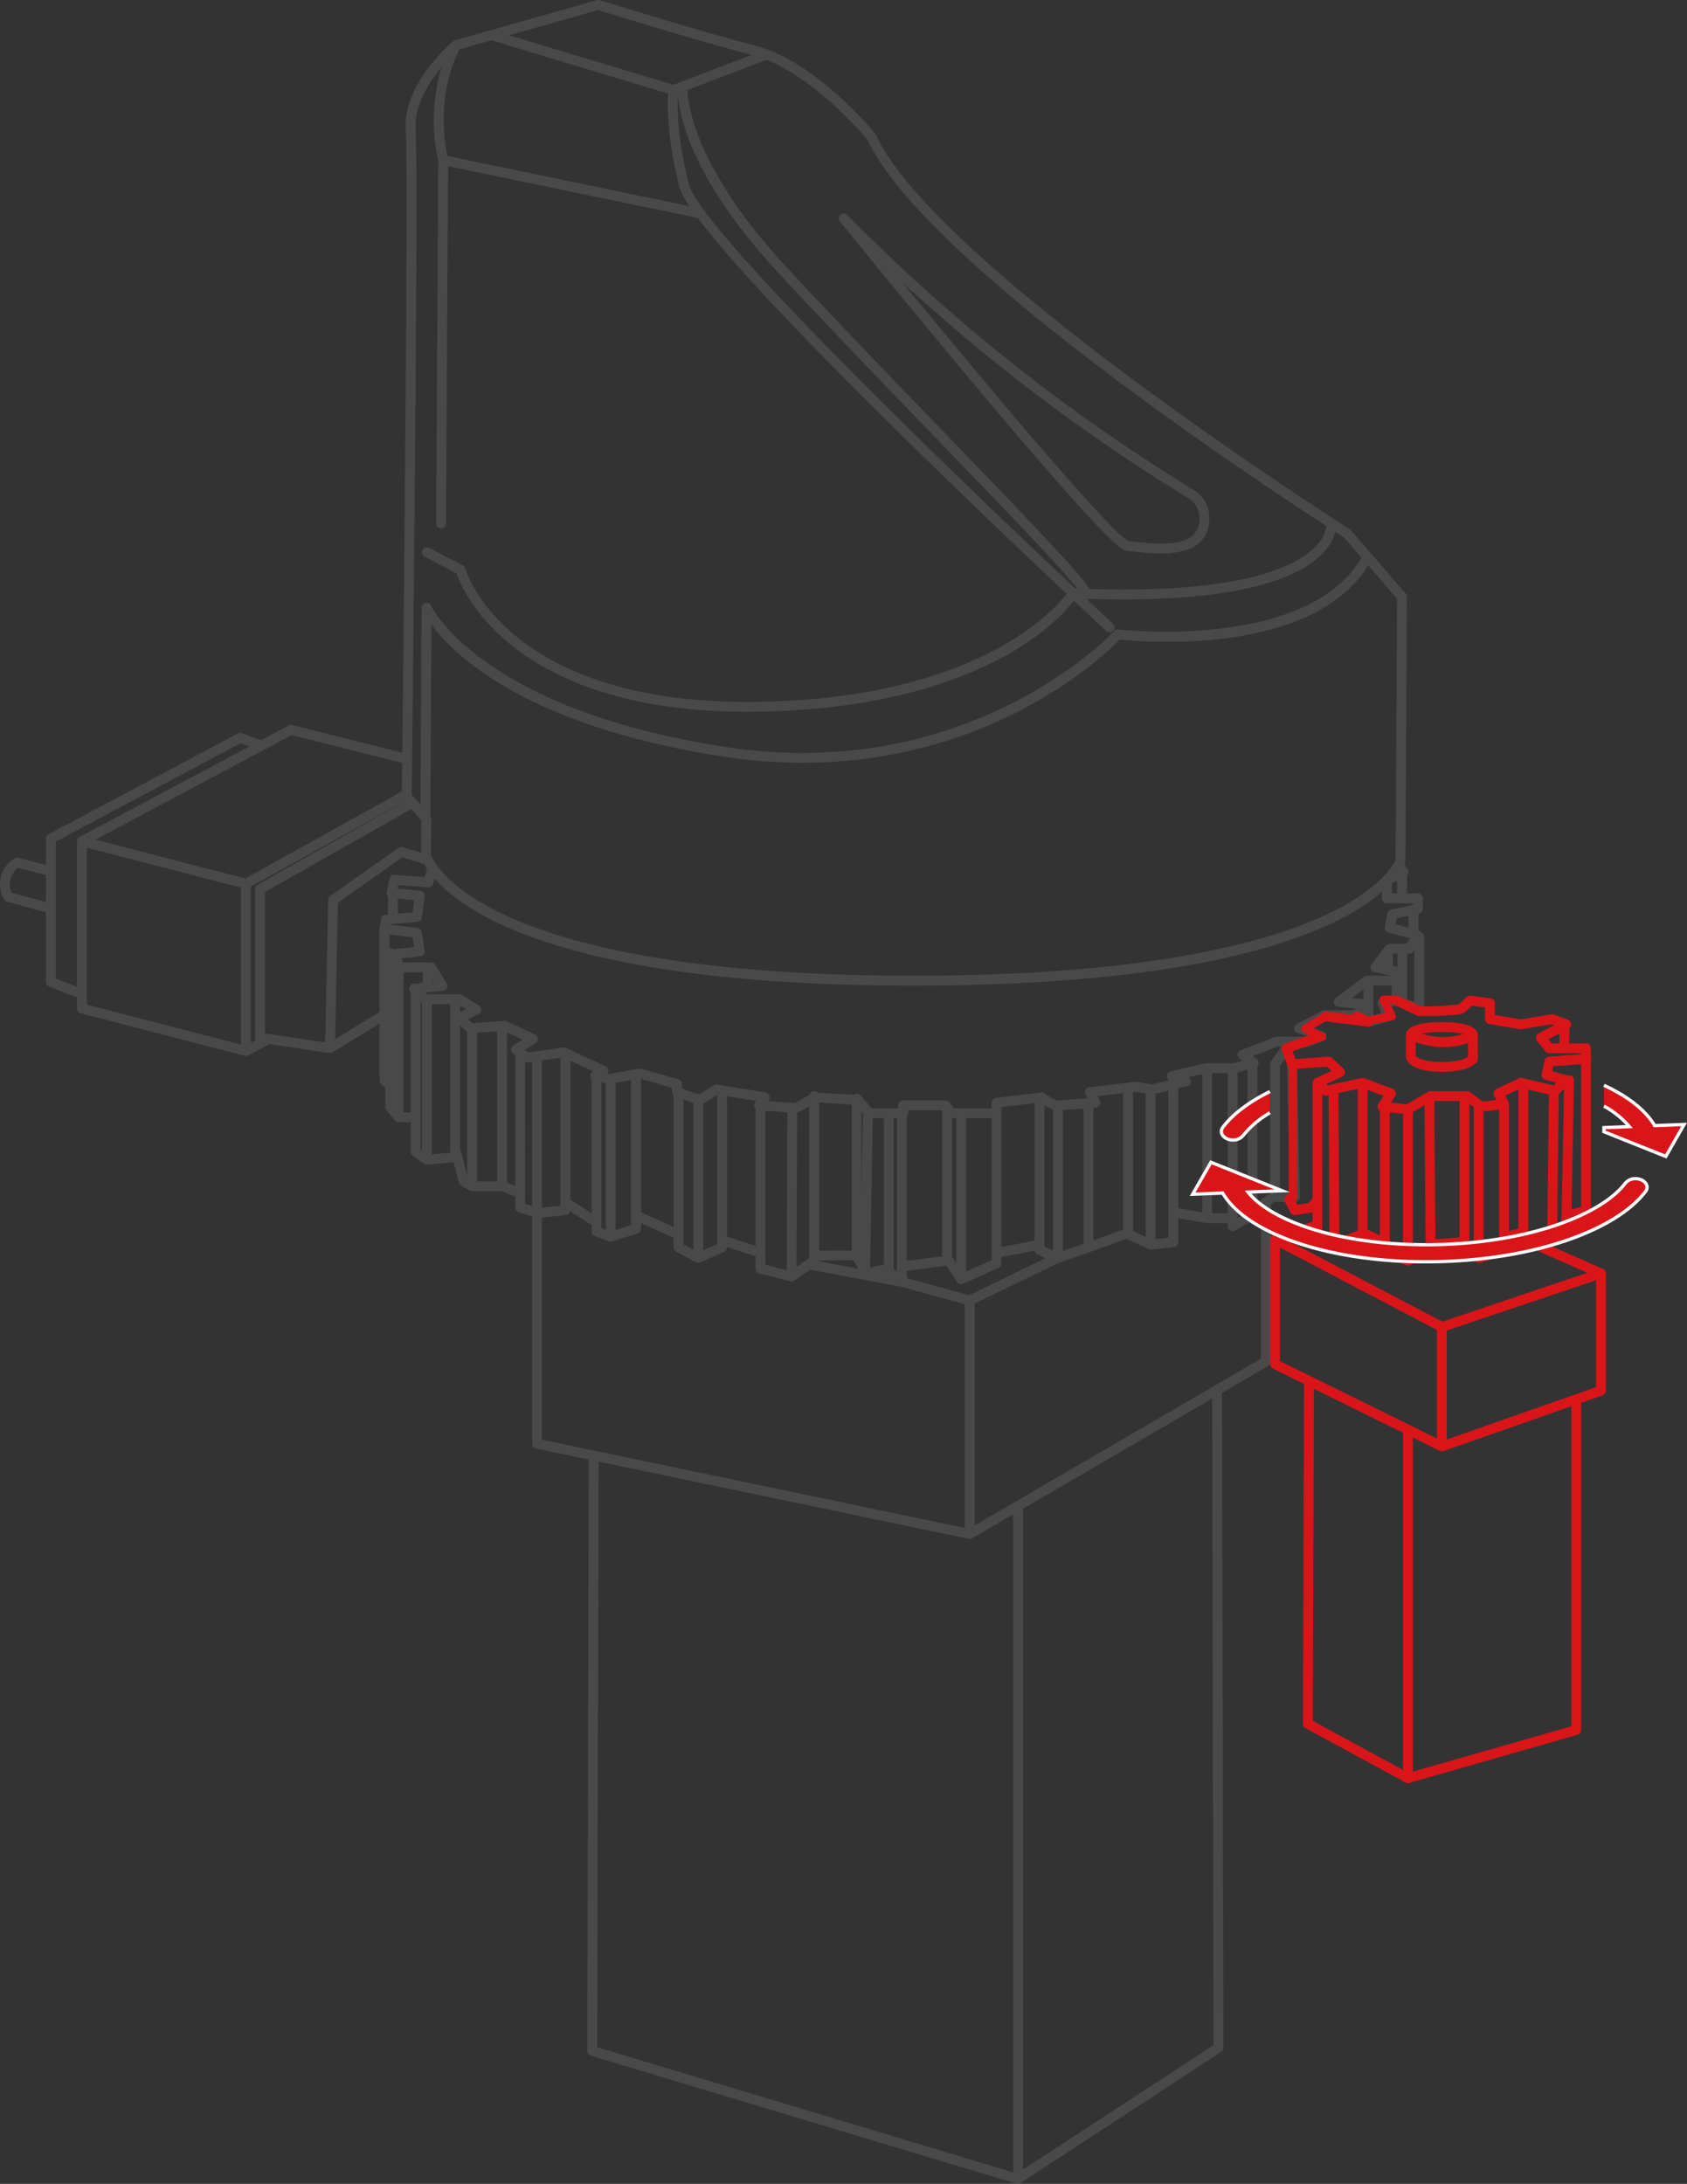 <svg xmlns="http://www.w3.org/2000/svg" viewBox="0 0 409.683 530.259"><rect x="0" y="0" width="409.683" height="530.259" fill="#333333" stroke="none"/><defs><style>.a,.d{fill:#d91519;}.b{opacity:0.5;}.c{fill:#606060;}.d{stroke:#fff;stroke-miterlimit:10;stroke-width:0.793px;}</style></defs><title>motor</title><path class="a" d="M381.048,296.332a1.194,1.194,0,0,1-.357-2.334l3.283-1.027V257.117a1.194,1.194,0,0,1,2.388,0V293.849a1.194,1.194,0,0,1-.837,1.139l-4.12,1.289A1.206,1.206,0,0,1,381.048,296.332Z"/><path class="a" d="M379.903,255.733a1.194,1.194,0,0,1-1.194-1.194v-5.973a1.194,1.194,0,0,1,2.388,0v5.973A1.194,1.194,0,0,1,379.903,255.733Z"/><g class="b"><path class="c" d="M236.694,93.477c33.634,40.115,35.993,40.248,37.127,40.312.543.031,1.234.105,2.03.19a56.674,56.674,0,0,0,6.05.408,19.53,19.53,0,0,0,7.033-1.112,7.648,7.648,0,0,0,4.727-6.606,8.079,8.079,0,0,0-3.774-7.711,438.831,438.831,0,0,1-84.129-66.766,1.194,1.194,0,0,0-1.784,1.584C204.135,53.974,220.227,73.837,236.694,93.477Zm51.961,27.526a5.709,5.709,0,0,1,2.627,5.464,5.209,5.209,0,0,1-3.218,4.583c-3.668,1.436-8.658.906-11.96.553-.798-.085-1.491-.159-2.063-.194-3.683-1.46-31.798-34.702-55.007-62.952A445.46,445.46,0,0,0,288.655,121.003Z"/><path class="c" d="M345.315,226.502a1.194,1.194,0,0,0-.676-.501l-.194-.054v-4.048l.114-.024a1.194,1.194,0,0,0,.95-1.169v-2.578a1.194,1.194,0,0,0-1.194-1.194h-2.644v-4.361a1.184,1.184,0,0,0,.16-1.614l-.786-1.03c.11-.244.17-.41.194-.481a1.185,1.185,0,0,0,.06-.368l.372-64.142a1.195,1.195,0,0,0-.291-.789l-13.369-15.426a1.196,1.196,0,0,0-.264-.227c-1.003-.635-100.442-63.935-115.076-95.843a1.202,1.202,0,0,0-.163-.261c-.59-.716-14.614-17.581-29.102-21.321C169.322,7.435,145.911.128,145.677.054a1.191,1.191,0,0,0-.681-.009L110.452,9.807l-.01.005a1.193,1.193,0,0,0-.423.224l-.007.004c-.503.419-12.294,10.399-11.481,21.724.645,8.992-.452,116.486-.824,151.013L70.994,176.05a1.19,1.19,0,0,0-.853.104l-6.756,3.599-4.622-1.731a1.194,1.194,0,0,0-.98.064L11.78,202.575a1.194,1.194,0,0,0-.633,1.054V210L4.398,208.272a1.193,1.193,0,0,0-.956.162,7.794,7.794,0,0,0-3.248,4.585,7.438,7.438,0,0,0,.818,5.39,1.194,1.194,0,0,0,.722.551l9.415,2.525v16.944a1.194,1.194,0,0,0,.763,1.113L18.7,242.168v2.705a1.194,1.194,0,0,0,.895,1.156L59.418,256.339a1.192,1.192,0,0,0,.3.038l.011-.002a1.194,1.194,0,0,0,.331-.055c.034-.01.066-.024.099-.037a1.163,1.163,0,0,0,.111-.042l4.928-2.577a1.141,1.141,0,0,0,.197-.16l14.568,2.18a1.197,1.197,0,0,0,.174.013l.002,0h.002l.005-.001a1.196,1.196,0,0,0,.37-.067,1.156,1.156,0,0,0,.111-.049,1.175,1.175,0,0,0,.137-.06l11.401-7.002v13.753a1.192,1.192,0,0,0,.377.87l.996.935v4.638a1.192,1.192,0,0,0,.261.745l2.06,2.578a1.176,1.176,0,0,0,1.306.385,1.153,1.153,0,0,0,.314.064h2.264v7.184a1.194,1.194,0,0,0,.502.973l2.721,1.933a1.18,1.18,0,0,0,.166.083,1.158,1.158,0,0,0,.126.063,1.189,1.189,0,0,0,.392.074l.007.001h.003c.036,0,.074-.002.111-.005l6.378-.599,1.282,4.869a1.192,1.192,0,0,0,.521.708l2.06,1.289a292.44,292.44,0,0,0,.223.099,1.19,1.19,0,0,0,.411.083h7.298l.011-.002,3.167,1.319v2.645a1.194,1.194,0,0,0,.838,1.139l3.284,1.027v55.188a1.194,1.194,0,0,0,.95,1.169l12.78,2.666-.349,143.58a1.194,1.194,0,0,0,.85,1.146l103.342,31.089a1.196,1.196,0,0,0,.997-.144l48.734-31.839a1.194,1.194,0,0,0,.541-1.002l-.327-159.042,11.284-6.569a1.195,1.195,0,0,0,.593-1.032V292.497l.365-.286a1.166,1.166,0,0,0,.338-.452,1.152,1.152,0,0,0,.3.06h4.806a1.194,1.194,0,0,0,1.194-1.219l-.686-32.221a1.194,1.194,0,0,0-2.388.05l.661,31.002h-2.392V258.786l2.525-3.556a1.172,1.172,0,0,0,.122-1.109h4.054a1.194,1.194,0,0,0,.42-.076l3.433-1.289a1.194,1.194,0,0,0-.023-2.244l-2.898-1.02,3.481-1.815h7.26a1.194,1.194,0,0,0,.817-.323l1.079-1.013v1.753a1.194,1.194,0,0,0,1.194,1.194,1.181,1.181,0,0,0,.309-.041l4.806-1.289a1.194,1.194,0,0,0,.789-1.621l-.791-1.855,1.973-.37c.03-.006.053-.023.082-.031a1.181,1.181,0,0,0,.714.642l4.119,1.289a1.194,1.194,0,0,0,1.551-1.139V227.473A1.173,1.173,0,0,0,345.315,226.502Zm-3.257-1.228-3.208-.903.292-1.367,2.916-.608Zm-4.077-8.34.048-2.516,1.255-.617v3.133Zm.933-8.096c-.473,1.058-3.864,7.522-18.298,13.934-14.54,6.46-43.497,14.15-98.928,14.15h-.381c-55.684-.035-84.482-8.065-98.835-14.794-14.304-6.707-17.412-13.451-17.809-14.462l.051-8.9a1.181,1.181,0,0,0-.223-.671l.269-46.433c5.61,7.527,23.303,24.739,71.07,32.072,31.703,4.867,56.248-3.228,71.253-10.878,14.478-7.38,22.923-15.571,24.868-17.57,5.705.599,46.612,4.053,60.316-18.006l7.014,8.094Zm-241.087-3.13a1.194,1.194,0,0,0-1.034.167L80.202,217.569a1.196,1.196,0,0,0-.506.951l-.721,34.602-14.632-2.19V216.569l35.534-20.136L102.15,199.01a1.155,1.155,0,0,0,.173.405l-.045,7.641ZM210.57,33.797c13.519,29.07,91.867,81.16,111.542,93.917a8.487,8.487,0,0,1-2.468,4.819c-4.15,4.492-16.805,11.674-55.066,10.489-2.034-3.4-11.342-13.239-36.809-39.602-13.29-13.758-27.032-27.983-37.264-39.094-21.823-23.698-23.448-39.11-23.519-42.498l19.208-7.311C198.152,19.347,209.417,32.432,210.57,33.797Zm50.548,109.096c-30.84-28.955-76.475-73.32-90.004-91.629a1.172,1.172,0,0,0-.165-.228c-2.021-2.758-3.299-4.912-3.651-6.303-2.913-11.495-2.82-19.023-2.655-21.655.405,5.416,3.54,20.532,24.106,42.865C199,77.075,212.752,91.311,226.052,105.079c15.48,16.025,31.415,32.521,35.598,37.834C261.471,142.905,261.298,142.9,261.118,142.893ZM108.616,37.865c-.631-2.994-2.624-14.992,2.988-25.902L119.36,9.771l42.907,12.946c-.196,2.677-.361,10.459,2.715,22.604a17.538,17.538,0,0,0,2.44,4.73Zm36.688-35.426c2.93.912,24.07,7.464,37.297,10.89l-19.094,7.267L123.629,8.564ZM107.23,16.316a44.684,44.684,0,0,0-.801,22.71l-.511,88.082a1.194,1.194,0,0,0,1.187,1.201h.007a1.194,1.194,0,0,0,1.194-1.187l.503-86.778,60.638,12.564c15.731,21.105,67.823,70.806,89.616,91.313-3.448,4.414-22.95,25.834-76.642,26.204-31.086.213-48.294-8.627-57.286-16.08-9.701-8.04-12.15-16.239-12.173-16.319a1.196,1.196,0,0,0-.595-.732l-8.146-4.262a1.194,1.194,0,0,0-1.107,2.116l7.713,4.036c.691,1.994,3.727,9.438,12.634,16.876,9.19,7.673,26.659,16.758,57.861,16.757.368,0,.743-.001,1.115-.004,31.796-.219,51.587-7.783,62.591-14.09,9.28-5.319,14.016-10.582,15.788-12.852,4.36,4.095,7.201,6.736,7.833,7.323a1.194,1.194,0,1,0,1.625-1.75c-2.06-1.912-4.236-3.941-6.502-6.061l.047.002c.008,0,.014.004.022.004l.045-.001.003-.001c37.663,1.25,52.083-5.362,57.508-11.233a11.636,11.636,0,0,0,2.877-5.042c.99.636,1.688,1.081,2.047,1.309l4.313,4.977c-13.192,22.654-58.537,17.508-58.997,17.452a1.198,1.198,0,0,0-1.022.378c-.343.373-34.971,37.272-94.423,28.147-59.251-9.096-71.401-34.048-71.516-34.296a1.194,1.194,0,0,0-2.28.487l-.277,47.8-2.135-2.422c.122-10.808,1.688-150.77.928-161.35C100.491,25.73,104.103,20.06,107.23,16.316ZM70.857,178.478l26.824,6.755c-.035,3.226-.061,5.612-.076,6.938l-38.05,21.139L23.16,203.886ZM2.858,216.789a4.969,4.969,0,0,1-.341-3.218,5.276,5.276,0,0,1,1.836-2.846l6.794,1.74v6.548ZM13.535,237.61V204.346L58.43,180.448l2.144.803L19.333,203.22c-.012.007-.019.019-.031.026a1.163,1.163,0,0,0-.138.084,1.2,1.2,0,0,0-.194.19l-.005.007a1.182,1.182,0,0,0-.191.36c-.008.022-.017.043-.024.066a1.184,1.184,0,0,0-.049.322v35.334Zm7.553-31.794,37.436,9.693v38.132l-37.436-9.693Zm39.824,9.471,37.313-20.73.04.045L62.562,214.834a1.193,1.193,0,0,0-.606,1.039v36.088a1.167,1.167,0,0,0,.187.607l-1.232.644Zm31.138,30.502L81.38,252.342l.691-33.169,15.621-11.01,5.317,1.609c.187.347.42.743.709,1.183l-.591,2.041-7.27-.569a1.194,1.194,0,0,0-1.261.942l-.686,3.222a1.194,1.194,0,0,0,.205.956,1.136,1.136,0,0,0,.111.099v4.396l-.624.053a1.193,1.193,0,0,0-1.078,1.01l-.344,2.256c-.005.03.007.059.004.089s-.018.059-.018.091v20.206A1.109,1.109,0,0,0,92.049,245.788Zm3.591-15.314c-.024.003-.046.012-.07.016a1.188,1.188,0,0,0-.837-.344,1.129,1.129,0,0,0-.18.036v-3.293l5.658.693.362,2.379Zm.974-12.291,3.982.373-.396,2.975-3.586.306ZM97.988,270.1V236.078H102.66v2.566l-2.201.207a1.192,1.192,0,0,0-.713,2.049V270.1Zm7.436-31.715-.376.035v-.653Zm-2.957,40.908-.334-.237V243.143l.355.333a1.086,1.086,0,0,0-.022.107Zm2.388,1.001V243.811h4.478v36.063Zm6.865-36.166,1.466.917-1.466.688Zm0,34.653V248.919l1.733,1.626V285.36Zm4.12,8.074V250.783l4.911-.384v36.456Zm7.299.292V250.66l3.779,1.773-2.263,1.416a1.194,1.194,0,0,0-.054,1.988l.521.367v31.769Zm4.371,2.611V257.845a1.153,1.153,0,0,0,.696.131l1.038-.15v35.043l-1.734-.542ZM163.574,265.99V297.91l-7.911-3.545V261.951l7.567,2.185v1.035A1.181,1.181,0,0,0,163.574,265.99Zm4.807,1.84v35.623l-2.419-1.297V266.979Zm38.45.375v35.411l-7.911.04V267.711Zm2.74,2.151-.352,19.825V269.944Zm8.246,1.165v37.232l-.811-.654V271.521Zm49.28-4.333-.551-1.034,6.2-.727v33.136l-7.225,2.608V268.984l.609-.044a1.194,1.194,0,0,0,.968-1.752Zm21.546-5.609,3.328-.781v33.57l-5.851-.998V264.265l2.169-.509a1.194,1.194,0,0,0,.355-2.178Zm14.313,32.845-2.419,1.297V260.38l2.419-.649Zm-4.807.201a1.118,1.118,0,0,0-.179-.036h-3.613V260.566h3.792Zm-17.523-29.07,3.105-.729V300.52l-3.105.365Zm-2.388,34.793-3.105-1.457V265.146l.499-.059,2.606.408Zm-15.105,1.675-5.026,1.747V269.497c1.381-.088,3.349-.224,5.026-.343Zm-7.413,1.647-2.079-.928v-34.41a11.033,11.033,0,0,0,2.079,1.104Zm-20.347,10.82-15.168-4.152v-1.782l9.604-1.234,2.626,3.944c.017.026.041.045.06.069a.971.971,0,0,0,.218.215c.024.018.043.041.068.057.013.009.029.011.043.019a1.182,1.182,0,0,0,.201.092c.031.011.061.026.093.035a1.193,1.193,0,0,0,.307.044l.004.001h.001a1.187,1.187,0,0,0,.433-.093c.018-.007.038-.004.056-.012l8.582-3.866a1.194,1.194,0,0,0,.703-1.089v-1.525l8.07-1.546a1.185,1.185,0,0,0,.684.939l1.985.887Zm-36.452-8.396v-.049l8.39-.043,1.087,2.041-9.498-1.782A1.177,1.177,0,0,0,198.919,306.093Zm52.333-4.854-8.048,1.542v-33.97l8.048-.944Zm-10.436,4.727-6.195,2.791V271.521h6.195Zm-8.582.69-1.045-1.569V271.521h1.045Zm-3.432-1.614-8.598,1.105V271.161a1.188,1.188,0,0,0,.343-.834v-.74h8.255Zm-14.185,1.982-3.324.78.644-36.284h2.679Zm-18.085-1.551-.782.55-.006.004-2.308,1.625.149-37.474a1.183,1.183,0,0,0,.242-.088l2.705-1.45Zm-5.487,2.95-5.171-1.324V269.702l5.323.384Zm-7.682-40.721a1.194,1.194,0,0,0-.106,1.2,1.178,1.178,0,0,0,.229.318v33.295l-6.947-2.258V266.152l7.091,1.174Zm-12.595.279,3.382-2.116v36.232l-3.382,1.511Zm-17.493,27.13v2.371l-3.792,1.186v-35.77l3.792-.647Zm-7.225-32.303,1.045.196V298.57l-1.045-.393Zm-2.171-2.515a1.192,1.192,0,0,0-.217,1.848v32.471l-5.165-3.345V257.546l5.585,2.621Zm-12.248-2.812,4.479-.647v35.939l-4.479.467Zm0,38.159,5.796-.604a1.179,1.179,0,0,0,1.026-.954l5.067,3.281a1.131,1.131,0,0,0,.142.065v1.575a1.194,1.194,0,0,0,.774,1.118l3.432,1.289c.008.003.016.002.024.004a1.184,1.184,0,0,0,.396.072,1.221,1.221,0,0,0,.203-.031,1.169,1.169,0,0,0,.152-.023l.002,0,6.18-1.933a1.194,1.194,0,0,0,.837-1.139v-1.379l7.911,3.545v2.345a1.193,1.193,0,0,0,.63,1.052l4.806,2.577a1.15,1.15,0,0,0,.148.057c.035.013.068.03.104.04a1.194,1.194,0,0,0,.3.043l.013.002.006-.001a1.19,1.19,0,0,0,.425-.091c.018-.007.037-.004.055-.012l5.77-2.577a1.193,1.193,0,0,0,.707-1.09v-.102l6.947,2.258v2.999a1.194,1.194,0,0,0,.898,1.157l7.553,1.933.009.001a1.191,1.191,0,0,0,.277.035l.01.001h.001a1.188,1.188,0,0,0,.369-.061,1.232,1.232,0,0,0,.119-.059,1.165,1.165,0,0,0,.198-.098l3.777-2.659,22.045,4.136,15.553,4.258v54.33L131.631,349.588Zm13.729,59.25,89.884,18.747a1.211,1.211,0,0,0,.246.026l.013-.002a1.19,1.19,0,0,0,.345-.06,1.133,1.133,0,0,0,.111-.046,1.163,1.163,0,0,0,.13-.054l9.956-5.796V527.101a1.177,1.177,0,0,0,.082.406l-101.113-30.419Zm149.339,141.691-46.266,30.227V366.347c0-.01-.006-.018-.006-.028L294.377,339.57ZM306.251,329.895l-69.568,40.498V316.507l20.438-9.9a1.172,1.172,0,0,0,.184-.031l7.413-2.577.006-.004.007-.001,8.849-3.194,5.344,2.508c.019.009.039.012.057.02.023.009.046.016.07.024a1.184,1.184,0,0,0,.379.07l.004-.001a1.182,1.182,0,0,0,.136-.008l5.493-.644a1.194,1.194,0,0,0,1.055-1.186v-5.791l6.845,1.168a1.185,1.185,0,0,0,.2.017l.001,0H297.97a1.129,1.129,0,0,0,.179-.036v.776a1.194,1.194,0,0,0,1.758,1.052l4.806-2.578a1.187,1.187,0,0,0,.62-1.107l.918-.718Zm2.418-72.181a1.192,1.192,0,0,0-.221.691v31.692a1.185,1.185,0,0,0-.915.233l-2.19,1.713v-33.13a1.185,1.185,0,0,0-.164-1.807l-.929-.654,5.961-2.331h1.01Zm20.069-12.425h-7.08a1.192,1.192,0,0,0-.552.135l-6.18,3.222a1.194,1.194,0,0,0,.155,2.185l2.396.843-.157.059h-7.336a1.198,1.198,0,0,0-.435.082l-8.239,3.222a1.194,1.194,0,0,0-.252,2.088l.66.465-2.19.587H292.82a1.195,1.195,0,0,0-.273.032l-8.239,1.933a1.194,1.194,0,0,0-.355,2.178l-4.224.991-3.889-.608a1.203,1.203,0,0,0-.323-.006L264.53,263.986a1.194,1.194,0,0,0-.915,1.747l.51.957c-3.139.224-6.902.483-7.61.508a18.532,18.532,0,0,1-2.831-1.714,1.198,1.198,0,0,0-.826-.209l-10.986,1.289a1.194,1.194,0,0,0-1.055,1.186v1.384H231.642l-1.017-1.431a1.194,1.194,0,0,0-.973-.502h-10.3a1.194,1.194,0,0,0-1.194,1.194v.74h-6.494l-2.388-2.803a1.305,1.305,0,0,0-1.955-.487l-8.75-.547a1.19,1.19,0,0,0-.846-.352,1.177,1.177,0,0,0-1.147.96l-3.576,1.918-6.464-.467.145-.204a1.194,1.194,0,0,0-.778-1.869L174.233,263.35a1.209,1.209,0,0,0-.829.166l-3.44,2.152a1.173,1.173,0,0,0-.389-.079,1.144,1.144,0,0,0-.234.047l-3.466-1.22a1.188,1.188,0,0,0-.256-.402v-.776a1.194,1.194,0,0,0-.863-1.147l-8.925-2.578a1.184,1.184,0,0,0-.532-.03l-7.342,1.253-.381-.071a1.195,1.195,0,0,0-.495-1.729l-9.612-4.511a1.192,1.192,0,0,0-.679-.101l-8.456,1.221-.888-.625,2.596-1.625a1.194,1.194,0,0,0-.126-2.093l-6.866-3.222a1.21,1.21,0,0,0-.601-.11l-7.713.604-1.079-1.013,2.528-1.186a1.194,1.194,0,0,0,.126-2.093l-4.12-2.578a1.195,1.195,0,0,0-.633-.182H103.789l-.471-.442,4.23-.397a1.194,1.194,0,0,0,.908-1.81l-2.746-4.511a1.194,1.194,0,0,0-1.02-.573H97.926l-.43-1.008,4.57-.477a1.194,1.194,0,0,0,1.057-1.367l-.686-4.511a1.195,1.195,0,0,0-1.035-1.005l-6.676-.817.016-.11,6.616-.564a1.195,1.195,0,0,0,1.082-1.032l.686-5.155a1.194,1.194,0,0,0-1.072-1.346l-5.53-.519.189-.887,7.196.563a1.191,1.191,0,0,0,1.24-.859l.373-1.287c7.721,8.837,33.315,25.952,115.783,26.004h.391c75.578,0,103.676-13.92,113.903-22.765l-.03,1.56a1.195,1.195,0,0,0,1.194,1.217h6.359v.413l-5.23,1.091a1.194,1.194,0,0,0-.923.92l-.686,3.222a1.193,1.193,0,0,0,.844,1.398l5.316,1.497-.841,1.316h-4.152a1.192,1.192,0,0,0-.95.471l-3.433,4.51a1.194,1.194,0,0,0,.706,1.892l4.122.86h-5.938a1.193,1.193,0,0,0-.717.239l-6.866,5.155a1.194,1.194,0,0,0,.606,2.144l4.23.397Zm10.607-10.514-1.068-.223v-2.986h1.068Zm-11.068,7.586,2.829-2.124v2.39Zm7.236.049a1.194,1.194,0,0,0-.877,1.641l.834,1.957-1.975.53V239.3h4.478v2.649Zm6.22.296V231.567h.522a1.194,1.194,0,0,0,1.006-.551l.204-.318v12.55Z"/></g><path class="a" d="M350.151,351.108a1.194,1.194,0,0,1-1.194-1.194V322.204a1.194,1.194,0,0,1,2.388,0v27.711A1.194,1.194,0,0,1,350.151,351.108Z"/><path class="a" d="M341.913,432.95a1.196,1.196,0,0,1-.57-.145l-24.293-13.19a1.194,1.194,0,0,1-.624-1.053l.261-82.507a1.194,1.194,0,0,1,1.194-1.19h.004a1.194,1.194,0,0,1,1.19,1.198l-.259,81.794,23.237,12.617,39.548-11.31v-79.258a1.194,1.194,0,0,1,2.388,0v80.158a1.194,1.194,0,0,1-.866,1.148l-40.883,11.692A1.188,1.188,0,0,1,341.913,432.95Z"/><path class="a" d="M341.913,432.95a1.194,1.194,0,0,1-1.194-1.194V347.14a1.194,1.194,0,0,1,2.388,0v84.617A1.194,1.194,0,0,1,341.913,432.95Z"/><path class="a" d="M350.152,260.244c6.513,0,8.252-2.04,8.535-2.448a1.195,1.195,0,0,0,.211-.679v-5.8c0-.007-.003-.014-.003-.021a1.598,1.598,0,0,0-.037-.28l-.004-.015a2.064,2.064,0,0,0-.583-1.034c-1.178-1.196-3.833-1.777-8.12-1.777-7.61,0-8.747,1.96-8.747,3.127v5.156C341.405,257.873,343.247,260.244,350.152,260.244Zm6.359-3.652c-.581.403-2.298,1.264-6.359,1.264-4.455,0-6.077-1.07-6.359-1.513v-3.285c2.598.873,7.756,2.079,12.717.142Zm-1.198-5.515a16.826,16.826,0,0,1-10.037-.07,21.539,21.539,0,0,1,4.876-.43A20.132,20.132,0,0,1,355.312,251.077Z"/><path class="a" d="M389.967,309.115a1.173,1.173,0,0,0-.066-.326,1.122,1.122,0,0,0-.053-.123,1.173,1.173,0,0,0-.17-.253c-.025-.029-.045-.06-.072-.086a1.181,1.181,0,0,0-.335-.23l-.017-.008h0l-13.822-6.092,1.389.128c.036.003.073.005.11.005a1.189,1.189,0,0,0,.359-.066,1.203,1.203,0,0,0,.328.066,1.19,1.19,0,0,0,.817-.323l2.746-2.578a1.196,1.196,0,0,0,.377-.848l.686-36.088a1.194,1.194,0,0,0-1.171-1.216,1.088,1.088,0,0,0-.36.057c-.014-.004-.026-.013-.04-.017l-3.711-.995.263-1.236,8.031-.58a1.194,1.194,0,0,0,1.108-1.191v-2.578a1.194,1.194,0,0,0-1.194-1.194h-8.352l-.796-.996,4.893-2.551a1.194,1.194,0,0,0-.132-2.176l-3.433-1.289a1.196,1.196,0,0,0-.62-.059l-7.352,1.255-6.359-1.085v-2.859a1.194,1.194,0,0,0-1.035-1.183l-4.806-.645a1.2,1.2,0,0,0-.976.313l-1.927,1.809a69.454,69.454,0,0,1-9.349.445l-5.251-2.464a1.16,1.16,0,0,0-.629-.087c-.022-.001-.04-.013-.062-.013h-3a1,1,0,0,0-.895,1.447l1.412,2.823c-1.612.307-3.495.641-4.27.714l-2.17-1.018a1.194,1.194,0,0,0-1.588.574c-.016.036-.031.072-.044.108l-6.279-.785a1.199,1.199,0,0,0-1.17.573l-4.511,2.707a1,1,0,0,0,.067,1.752l1.632.816a1.171,1.171,0,0,0-.683.01l-5.493,1.933a1.193,1.193,0,0,0-.728,1.526l1.373,3.866a1.166,1.166,0,0,0,.345.486v30.793a1.181,1.181,0,0,0-.468.133,1.194,1.194,0,0,0-.493,1.615l1.373,2.578a1.195,1.195,0,0,0,1.054.633,1.183,1.183,0,0,0,.184-.014l4.115-.644v2.241l-9.484,3.179a1.193,1.193,0,0,0-.81,1.037,1.176,1.176,0,0,0,.057.439,1.149,1.149,0,0,0-.061.301v29.644a1.193,1.193,0,0,0,.666,1.071l40.51,19.977a1.192,1.192,0,0,0,.923.056l38.637-13.544a1.194,1.194,0,0,0,.799-1.127V309.191C389.982,309.164,389.969,309.142,389.967,309.115ZM366.451,298.92V268.072l0-.002a1.196,1.196,0,0,0-.084-.414c-.01-.027-.019-.054-.031-.08-.01-.022-.014-.045-.025-.066l-.783-1.469,3.217-1.51v33.771ZM346.206,302.76l-3.1,1.455v-34.17l2.841-1.667Zm-23.353-2.696-1.718-1.076V291.65a1.11,1.11,0,0,0-.033-.165,1.181,1.181,0,0,0,.033-.214V265.674l.049.046a1.191,1.191,0,0,0,1.07.296l.398-.086Zm2.391.444-.208-35.093,4.697-1.017v34.425Zm6.877-35.867,3.872,1.454-1.265,1.98a1.177,1.177,0,0,0,.392,1.659v30.244l-2.999-1.407Zm5.387,5.462,3.211.335v33.982l-3.211-1.109Zm10.82-2.769h6.122V300.427l-5.871.5Zm8.51.68,1.045.785v34.262l-1.045-.785Zm3.433,1.846,3.792-.445v33.224l-3.792,1.186Zm10.861,29.346v-34.65l5.026,1.179-.407,33.896Zm7.017-.404.399-33.188,1.266-1.188-.635,33.41Zm-59.871-45.069c.025-.009.041-.028.064-.038l2.957-.986a1,1,0,0,0,.131-1.843l-2.371-1.185,2.811-1.687,10.282,1.286a1.225,1.225,0,0,0,.149.009,1.183,1.183,0,0,0,1.059-.678c1.69-.251,4.191-.745,4.819-.871a1,1,0,0,0,.698-1.428l-1.276-2.553h.706a1.181,1.181,0,0,0,.352.261l5.493,2.578a1.192,1.192,0,0,0,.507.113c10.085,0,10.781-.653,11.116-.968l1.646-1.545,3.209.43V247.45a1.194,1.194,0,0,0,.993,1.177l7.553,1.289a1.201,1.201,0,0,0,.401,0l7.235-1.234.627.235-3.808,1.986a1.194,1.194,0,0,0-.381,1.804l2.06,2.578a1.194,1.194,0,0,0,.933.449h7.732v.273l-7.819.564a1.193,1.193,0,0,0-1.081.942l-.686,3.222a1.193,1.193,0,0,0,.858,1.402l2.734.733-.716.671-7.617-1.787a1.205,1.205,0,0,0-.78.082l-5.493,2.578a1.195,1.195,0,0,0-.546,1.642l.551,1.034-3.282.385-3.051-2.291a1.193,1.193,0,0,0-.717-.239h-8.925a1.196,1.196,0,0,0-.604.164l-5.155,3.024-3.865-.403,1.018-1.592a1.194,1.194,0,0,0-.586-1.761l-6.866-2.578a1.2,1.2,0,0,0-.386-.069c-.012,0-.022-.007-.034-.007-.025,0-.046.013-.07.014a1.155,1.155,0,0,0-.182.013l-8.314,1.8-.32-.3,3.9-1.83a1.194,1.194,0,0,0,.31-1.951l-2.746-2.578a1.2,1.2,0,0,0-.903-.32l-7.854.567a.973.973,0,0,0-.244-.211l-.589-1.659Zm-3.175,38.806-.529-.994a.981.981,0,0,0,.409-.785V259.514l7.269-.525,1.083,1.016-3.9,1.83a1.181,1.181,0,0,0-.303.214c-.022.021-.041.042-.062.065a1.187,1.187,0,0,0-.226.336l-.004.012a1.184,1.184,0,0,0-.077.267,1.158,1.158,0,0,0-.005.138c-.001.017-.01.032-.01.049V290.89l-.861,1.212Zm3.645,6.607v.504a1.195,1.195,0,0,0,.56,1.012l4.12,2.577a1.162,1.162,0,0,0,.177.079,1.21,1.21,0,0,0,.117.052,1.192,1.192,0,0,0,.311.047c.01,0,.019.004.028.004l.006-.001a1.189,1.189,0,0,0,.366-.067c.016-.005.032-.003.048-.009l6.777-2.544,3.863,1.812v1.547a1.194,1.194,0,0,0,.805,1.129l5.599,1.933c.009.003.019.002.028.005a1.08,1.08,0,0,0,.684.011c.029-.008.057-.019.085-.029.033-.012.068-.019.1-.034l5.493-2.578a1.196,1.196,0,0,0,.686-1.09l-.001-.184,5.853-.499v.048a1.193,1.193,0,0,0,.477.955l3.433,2.578.009.005a1.198,1.198,0,0,0,.265.139c.024.01.046.028.07.036a1.187,1.187,0,0,0,.372.06l.01-.002a1.197,1.197,0,0,0,.311-.048c.012-.004.024-.002.037-.006l6.179-1.933a1.194,1.194,0,0,0,.837-1.139v-2.123l2.388-.643c.012.029.035.052.05.08a1.182,1.182,0,0,0,.693,1.201l15.909,7.012-35.236,11.867-37.581-19.729ZM350.23,349.91l-39.394-19.427V302.913l38.761,20.348a1.193,1.193,0,0,0,.936.074l37.062-12.482v25.96Z"/><path class="d" d="M397.049,286.198h-.001a3.07,3.07,0,0,0-2.35,1.093c-2.098,2.758-5.643,5.369-10.495,7.659-18.591,8.775-49.612,9.767-69.151,2.211-5.583-2.159-9.645-4.802-11.986-7.712l8.306-.323L294.074,282.21l-4.449,7.762,7.3-.284c2.574,4.346,7.881,8.197,15.538,11.158,10.278,3.974,23.688,5.915,37.761,5.465s27.208-3.24,36.987-7.855c5.671-2.677,9.866-5.8,12.418-9.173C400.701,287.867,399.237,286.128,397.049,286.198Z"/><path class="d" d="M389.514,268.572a21.677,21.677,0,0,1,6.175,4.98l-6.175.24v1l15.02,6.005,4.449-7.762-7.152.278c-2.195-3.706-6.384-7.05-12.316-9.79"/><path class="d" d="M308.398,265.037c-5.165,2.566-9.034,5.512-11.434,8.682-1.072,1.416.393,3.155,2.58,3.085h.001a3.07,3.07,0,0,0,2.35-1.093,23.292,23.292,0,0,1,6.503-5.515"/></svg>